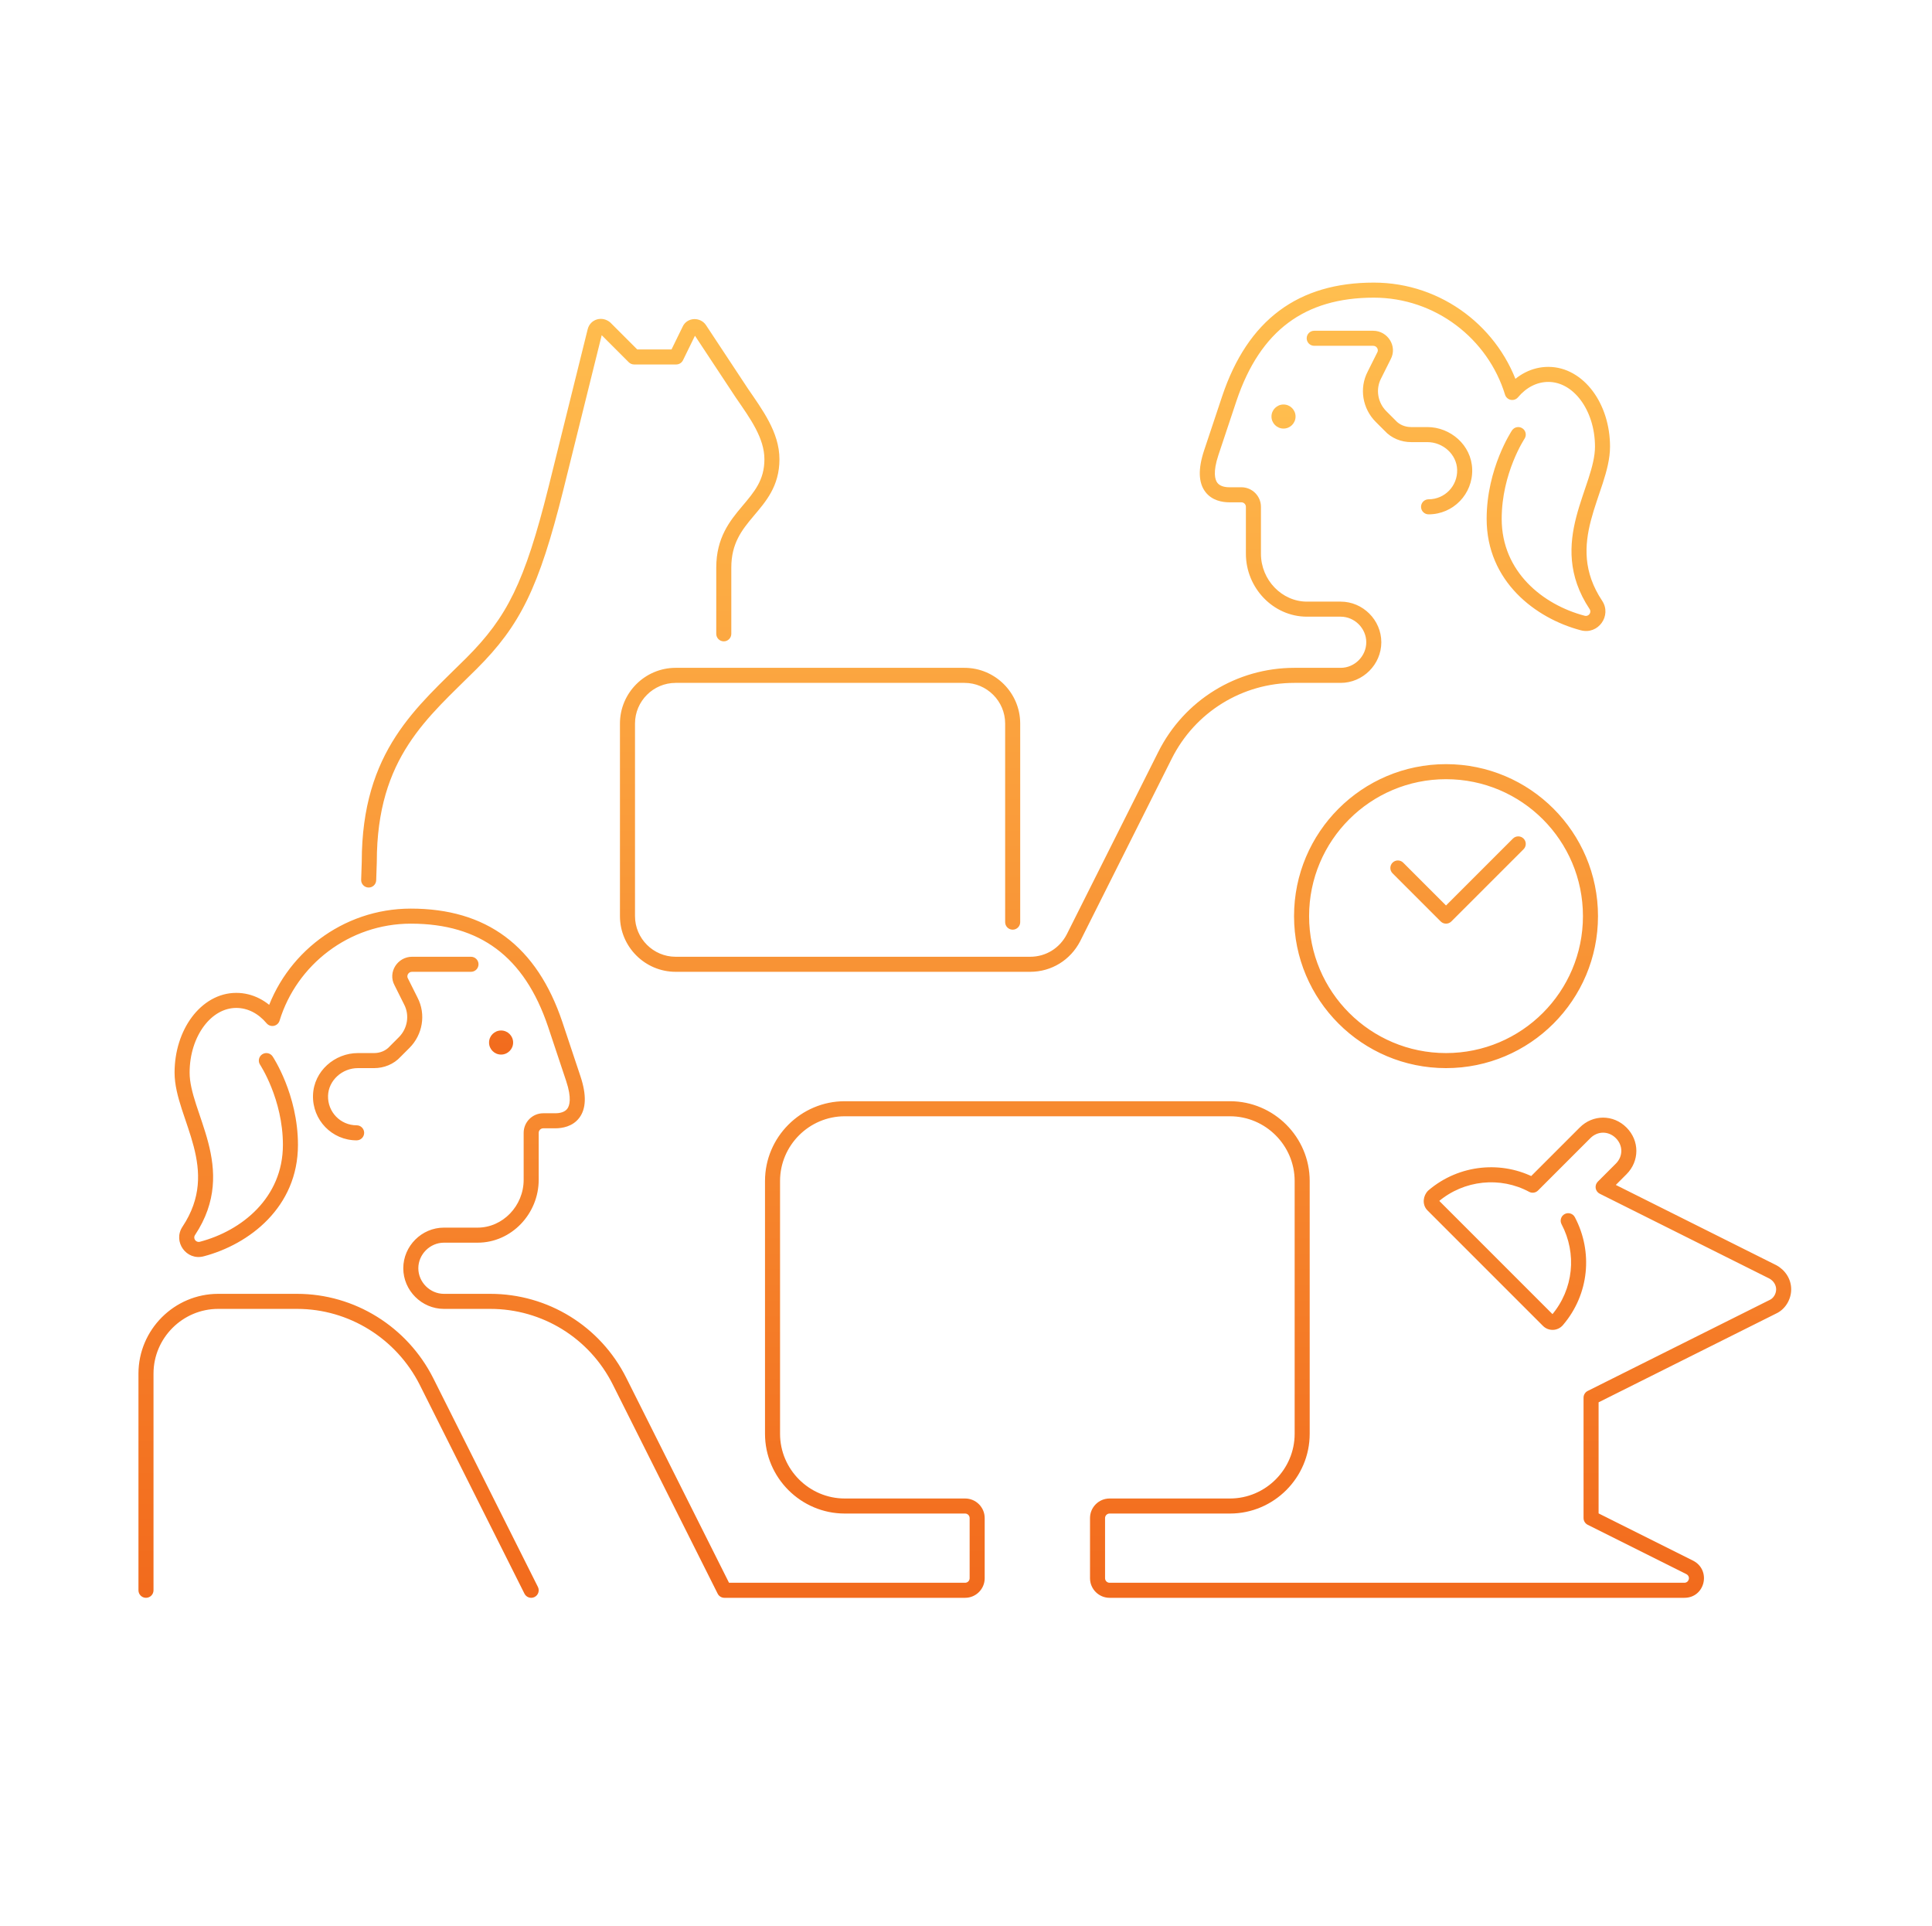 <svg width="321" height="320" viewBox="0 0 321 320" fill="none" xmlns="http://www.w3.org/2000/svg">
<path d="M59.255 189.45C59.945 189.45 60.505 188.89 60.505 188.2C60.505 187.51 59.945 186.95 59.255 186.95V189.45ZM53.255 182L52.005 181.962L52.005 181.963L53.255 182ZM65.655 174.7L64.771 173.816C64.755 173.832 64.74 173.847 64.726 173.864L65.655 174.7ZM68.255 166.3L67.137 166.859C67.14 166.865 67.143 166.872 67.147 166.878L68.255 166.3ZM66.655 163.1L67.773 162.541C67.767 162.53 67.761 162.518 67.755 162.507L66.655 163.1ZM78.255 161.45C78.945 161.45 79.505 160.89 79.505 160.2C79.505 159.51 78.945 158.95 78.255 158.95V161.45ZM45.255 169.2L44.299 170.005C44.594 170.355 45.056 170.516 45.505 170.425C45.953 170.333 46.316 170.004 46.45 169.566L45.255 169.2ZM31.355 204.5L32.395 205.193L32.397 205.191L31.355 204.5ZM33.555 207.5L33.236 206.291C33.231 206.293 33.225 206.294 33.22 206.296L33.555 207.5ZM45.295 175.507C44.912 174.932 44.136 174.777 43.562 175.16C42.987 175.543 42.832 176.319 43.215 176.893L45.295 175.507ZM87.138 264.76C87.447 265.377 88.198 265.627 88.815 265.317C89.432 265.008 89.682 264.257 89.372 263.64L87.138 264.76ZM70.855 229.5L71.972 228.94L71.97 228.935L70.855 229.5ZM23.005 264.2C23.005 264.89 23.564 265.45 24.255 265.45C24.945 265.45 25.505 264.89 25.505 264.2H23.005ZM92.255 170.2L93.441 169.805L93.44 169.802L92.255 170.2ZM102.955 229.5L101.837 230.059L101.837 230.06L102.955 229.5ZM120.355 264.2L119.238 264.76C119.449 265.183 119.882 265.45 120.355 265.45V264.2ZM280.755 260.4L281.337 259.294C281.329 259.29 281.322 259.286 281.314 259.282L280.755 260.4ZM264.355 252.2H263.105C263.105 252.673 263.372 253.106 263.796 253.318L264.355 252.2ZM264.355 232.2L263.796 231.082C263.372 231.294 263.105 231.726 263.105 232.2H264.355ZM294.555 217.1L294.038 215.962C294.024 215.968 294.01 215.975 293.996 215.982L294.555 217.1ZM294.555 211.3L295.153 210.203C295.14 210.195 295.127 210.189 295.114 210.182L294.555 211.3ZM266.355 197.2L265.471 196.316C265.187 196.6 265.057 197.004 265.121 197.4C265.185 197.797 265.436 198.138 265.796 198.318L266.355 197.2ZM254.655 196.9L254.062 198.001C254.548 198.262 255.148 198.174 255.539 197.784L254.655 196.9ZM238.155 198.7L237.345 197.748C237.319 197.77 237.295 197.792 237.271 197.816L238.155 198.7ZM258.755 219.3L257.803 218.49C257.795 218.499 257.787 218.509 257.779 218.519L258.755 219.3ZM261.66 202.216C261.338 201.606 260.581 201.372 259.971 201.695C259.361 202.017 259.127 202.773 259.45 203.384L261.66 202.216ZM237.355 82.95C236.665 82.95 236.105 83.51 236.105 84.2C236.105 84.89 236.665 85.45 237.355 85.45V82.95ZM243.355 78L244.604 77.963L244.604 77.962L243.355 78ZM230.955 70.7L231.884 69.864C231.869 69.847 231.854 69.832 231.839 69.816L230.955 70.7ZM228.355 62.3L229.463 62.878C229.466 62.872 229.47 62.865 229.473 62.859L228.355 62.3ZM229.955 59.1L228.854 58.507C228.848 58.518 228.842 58.53 228.837 58.541L229.955 59.1ZM218.355 54.95C217.665 54.95 217.105 55.51 217.105 56.2C217.105 56.89 217.665 57.45 218.355 57.45V54.95ZM251.255 65.2L250.06 65.566C250.194 66.004 250.556 66.333 251.005 66.425C251.453 66.516 251.916 66.355 252.211 66.005L251.255 65.2ZM265.155 100.5L264.113 101.191L264.115 101.193L265.155 100.5ZM262.955 103.5L263.289 102.296C263.284 102.294 263.279 102.293 263.274 102.291L262.955 103.5ZM253.295 72.893C253.678 72.319 253.523 71.543 252.948 71.16C252.374 70.777 251.598 70.932 251.215 71.507L253.295 72.893ZM204.255 66.2L203.07 65.802L203.069 65.805L204.255 66.2ZM193.555 125.5L194.672 126.06L194.673 126.059L193.555 125.5ZM178.355 155.8L179.465 156.375C179.467 156.37 179.47 156.365 179.472 156.36L178.355 155.8ZM167.005 153.2C167.005 153.89 167.565 154.45 168.255 154.45C168.945 154.45 169.505 153.89 169.505 153.2H167.005ZM233.139 143.316C232.651 142.828 231.859 142.828 231.371 143.316C230.883 143.804 230.883 144.596 231.371 145.084L233.139 143.316ZM240.255 152.2L239.371 153.084C239.859 153.572 240.651 153.572 241.139 153.084L240.255 152.2ZM253.139 141.084C253.627 140.596 253.627 139.804 253.139 139.316C252.651 138.828 251.859 138.828 251.371 139.316L253.139 141.084ZM60.006 146.158C59.983 146.848 60.523 147.426 61.213 147.449C61.903 147.472 62.481 146.932 62.504 146.242L60.006 146.158ZM61.355 143.2L62.604 143.242C62.605 143.228 62.605 143.214 62.605 143.2H61.355ZM92.355 81.2L93.568 81.503L93.568 81.501L92.355 81.2ZM98.855 55L97.642 54.697L97.642 54.699L98.855 55ZM100.555 54.5L101.439 53.616C101.412 53.589 101.384 53.564 101.355 53.54L100.555 54.5ZM105.355 59.3L104.471 60.184C104.705 60.418 105.023 60.55 105.355 60.55V59.3ZM112.355 59.3V60.55C112.832 60.55 113.268 60.278 113.478 59.849L112.355 59.3ZM114.555 54.8L115.678 55.349C115.687 55.33 115.696 55.311 115.704 55.292L114.555 54.8ZM116.255 54.7L117.298 54.011L117.295 54.007L116.255 54.7ZM123.255 65.3L122.212 65.989C122.216 65.995 122.22 66.001 122.224 66.007L123.255 65.3ZM119.005 105.3C119.005 105.99 119.565 106.55 120.255 106.55C120.945 106.55 121.505 105.99 121.505 105.3H119.005ZM59.255 186.95C56.565 186.95 54.425 184.738 54.504 182.037L52.005 181.963C51.885 186.062 55.145 189.45 59.255 189.45V186.95ZM54.504 182.038C54.582 179.483 56.858 177.45 59.455 177.45V174.95C55.652 174.95 52.128 177.916 52.005 181.962L54.504 182.038ZM59.455 177.45H62.155V174.95H59.455V177.45ZM62.155 177.45C63.764 177.45 65.418 176.831 66.584 175.536L64.726 173.864C64.091 174.568 63.146 174.95 62.155 174.95V177.45ZM66.539 175.584L68.039 174.084L66.271 172.316L64.771 173.816L66.539 175.584ZM68.039 174.084C70.208 171.914 70.826 168.526 69.363 165.722L67.147 166.878C68.084 168.674 67.701 170.886 66.271 172.316L68.039 174.084ZM69.373 165.741L67.773 162.541L65.537 163.659L67.137 166.859L69.373 165.741ZM67.755 162.507C67.532 162.092 67.841 161.45 68.455 161.45V158.95C66.068 158.95 64.378 161.508 65.554 163.693L67.755 162.507ZM68.455 161.45H78.255V158.95H68.455V161.45ZM46.211 168.395C44.414 166.261 41.982 164.95 39.255 164.95V167.45C41.127 167.45 42.896 168.339 44.299 170.005L46.211 168.395ZM39.255 164.95C36.272 164.95 33.681 166.564 31.878 168.977C30.077 171.388 29.005 174.657 29.005 178.2H31.505C31.505 175.143 32.433 172.412 33.881 170.473C35.329 168.536 37.237 167.45 39.255 167.45V164.95ZM29.005 178.2C29.005 180.209 29.56 182.262 30.207 184.268C30.875 186.336 31.625 188.321 32.183 190.464C33.267 194.637 33.499 199.008 30.313 203.809L32.397 205.191C36.111 199.592 35.792 194.413 34.602 189.835C34.022 187.604 33.204 185.414 32.587 183.501C31.949 181.525 31.505 179.791 31.505 178.2H29.005ZM30.315 203.807C28.68 206.259 30.96 209.518 33.889 208.704L33.22 206.296C32.55 206.482 32.03 205.741 32.395 205.193L30.315 203.807ZM33.874 208.709C41.385 206.726 49.505 200.58 49.505 190.2H47.005C47.005 199.02 40.124 204.474 33.236 206.291L33.874 208.709ZM49.505 190.2C49.505 185.996 48.455 182.335 47.416 179.736C46.894 178.433 46.372 177.388 45.977 176.664C45.78 176.302 45.613 176.019 45.495 175.823C45.435 175.726 45.387 175.65 45.353 175.597C45.337 175.57 45.323 175.549 45.313 175.534C45.308 175.527 45.304 175.521 45.301 175.516C45.3 175.514 45.298 175.512 45.297 175.51C45.297 175.509 45.296 175.509 45.296 175.508C45.296 175.508 45.295 175.507 45.295 175.507C45.295 175.507 45.295 175.507 44.255 176.2C43.215 176.893 43.215 176.893 43.214 176.893C43.214 176.893 43.214 176.892 43.214 176.892C43.214 176.892 43.214 176.892 43.214 176.892C43.214 176.892 43.214 176.892 43.214 176.893C43.215 176.894 43.217 176.897 43.22 176.901C43.225 176.909 43.234 176.923 43.246 176.942C43.271 176.98 43.309 177.041 43.359 177.123C43.459 177.287 43.605 177.536 43.782 177.861C44.138 178.512 44.615 179.467 45.094 180.664C46.054 183.065 47.005 186.404 47.005 190.2H49.505ZM89.372 263.64L71.972 228.94L69.737 230.06L87.138 264.76L89.372 263.64ZM71.97 228.935C67.661 220.423 58.935 214.95 49.355 214.95V217.45C57.975 217.45 65.849 222.377 69.74 230.064L71.97 228.935ZM49.355 214.95H36.255V217.45H49.355V214.95ZM36.255 214.95C28.965 214.95 23.005 220.91 23.005 228.2H25.505C25.505 222.29 30.345 217.45 36.255 217.45V214.95ZM23.005 228.2V264.2H25.505V228.2H23.005ZM46.45 169.566C49.294 160.276 58.02 153.45 68.255 153.45V150.95C56.89 150.95 47.216 158.524 44.06 168.834L46.45 169.566ZM68.255 153.45C74.048 153.45 78.744 154.847 82.47 157.627C86.202 160.411 89.078 164.67 91.07 170.598L93.44 169.802C91.332 163.53 88.208 158.789 83.965 155.623C79.716 152.453 74.462 150.95 68.255 150.95V153.45ZM91.069 170.595L94.069 179.595L96.441 178.805L93.441 169.805L91.069 170.595ZM94.069 179.595C95.024 182.461 94.633 183.696 94.255 184.2C93.862 184.723 93.121 184.95 92.255 184.95V187.45C93.388 187.45 95.147 187.177 96.255 185.7C97.377 184.204 97.486 181.939 96.441 178.805L94.069 179.595ZM92.255 184.95H90.255V187.45H92.255V184.95ZM90.255 184.95C88.465 184.95 87.005 186.41 87.005 188.2H89.505C89.505 187.79 89.845 187.45 90.255 187.45V184.95ZM87.005 188.2V196H89.505V188.2H87.005ZM87.005 196C87.005 200.355 83.52 203.95 79.355 203.95V206.45C84.99 206.45 89.505 201.645 89.505 196H87.005ZM79.355 203.95H73.755V206.45H79.355V203.95ZM73.755 203.95C70.064 203.95 67.005 207.01 67.005 210.7H69.505C69.505 208.39 71.445 206.45 73.755 206.45V203.95ZM67.005 210.7C67.005 214.39 70.064 217.45 73.755 217.45V214.95C71.445 214.95 69.505 213.01 69.505 210.7H67.005ZM73.755 217.45H81.455V214.95H73.755V217.45ZM81.455 217.45C90.082 217.45 97.949 222.283 101.837 230.059L104.073 228.941C99.761 220.317 91.028 214.95 81.455 214.95V217.45ZM101.837 230.06L119.238 264.76L121.472 263.64L104.072 228.94L101.837 230.06ZM120.355 265.45H160.355V262.95H120.355V265.45ZM160.355 265.45C162.145 265.45 163.605 263.99 163.605 262.2H161.105C161.105 262.61 160.765 262.95 160.355 262.95V265.45ZM163.605 262.2V252.2H161.105V262.2H163.605ZM163.605 252.2C163.605 250.41 162.145 248.95 160.355 248.95V251.45C160.765 251.45 161.105 251.79 161.105 252.2H163.605ZM160.355 248.95H140.355V251.45H160.355V248.95ZM140.355 248.95C134.445 248.95 129.605 244.11 129.605 238.2H127.105C127.105 245.49 133.065 251.45 140.355 251.45V248.95ZM129.605 238.2V196.2H127.105V238.2H129.605ZM129.605 196.2C129.605 190.29 134.445 185.45 140.355 185.45V182.95C133.065 182.95 127.105 188.91 127.105 196.2H129.605ZM140.355 185.45H204.355V182.95H140.355V185.45ZM204.355 185.45C210.265 185.45 215.105 190.29 215.105 196.2H217.605C217.605 188.91 211.645 182.95 204.355 182.95V185.45ZM215.105 196.2V238.2H217.605V196.2H215.105ZM215.105 238.2C215.105 244.11 210.265 248.95 204.355 248.95V251.45C211.645 251.45 217.605 245.49 217.605 238.2H215.105ZM204.355 248.95H184.355V251.45H204.355V248.95ZM184.355 248.95C182.565 248.95 181.105 250.41 181.105 252.2H183.605C183.605 251.79 183.945 251.45 184.355 251.45V248.95ZM181.105 252.2V262.2H183.605V252.2H181.105ZM181.105 262.2C181.105 263.99 182.565 265.45 184.355 265.45V262.95C183.945 262.95 183.605 262.61 183.605 262.2H181.105ZM184.355 265.45H279.855V262.95H184.355V265.45ZM279.855 265.45C283.29 265.45 284.365 260.887 281.337 259.294L280.173 261.506C280.945 261.913 280.619 262.95 279.855 262.95V265.45ZM281.314 259.282L264.914 251.082L263.796 253.318L280.196 261.518L281.314 259.282ZM265.605 252.2V232.2H263.105V252.2H265.605ZM264.914 233.318L295.114 218.218L293.996 215.982L263.796 231.082L264.914 233.318ZM295.072 218.238C296.662 217.515 297.605 215.841 297.605 214.2H295.105C295.105 214.959 294.648 215.685 294.038 215.962L295.072 218.238ZM297.605 214.2C297.605 212.499 296.615 211 295.153 210.203L293.956 212.397C294.694 212.8 295.105 213.501 295.105 214.2H297.605ZM295.114 210.182L266.914 196.082L265.796 198.318L293.996 212.418L295.114 210.182ZM267.239 198.084L270.239 195.084L268.471 193.316L265.471 196.316L267.239 198.084ZM270.239 195.084C272.427 192.896 272.427 189.504 270.239 187.316L268.471 189.084C269.683 190.296 269.683 192.104 268.471 193.316L270.239 195.084ZM270.239 187.316C268.051 185.128 264.659 185.128 262.471 187.316L264.239 189.084C265.451 187.872 267.259 187.872 268.471 189.084L270.239 187.316ZM262.471 187.316L253.771 196.016L255.539 197.784L264.239 189.084L262.471 187.316ZM255.248 195.799C249.598 192.757 242.44 193.411 237.345 197.748L238.965 199.652C243.27 195.988 249.312 195.443 254.062 198.001L255.248 195.799ZM237.271 197.816C236.859 198.228 236.611 198.778 236.56 199.337C236.508 199.904 236.658 200.571 237.171 201.084L238.939 199.316C238.99 199.367 239.021 199.425 239.037 199.475C239.052 199.522 239.051 199.553 239.05 199.563C239.049 199.573 239.047 199.575 239.048 199.572C239.05 199.57 239.048 199.574 239.039 199.584L237.271 197.816ZM237.171 201.084L256.371 220.284L258.139 218.516L238.939 199.316L237.171 201.084ZM256.371 220.284C257.28 221.193 258.85 221.182 259.731 220.081L257.779 218.519C257.812 218.478 257.877 218.442 257.948 218.439C258.008 218.436 258.079 218.457 258.139 218.516L256.371 220.284ZM259.707 220.11C264.046 215.012 264.694 207.958 261.66 202.216L259.45 203.384C262.016 208.242 261.464 214.188 257.803 218.49L259.707 220.11ZM237.355 85.45C241.465 85.45 244.725 82.062 244.604 77.963L242.105 78.037C242.185 80.738 240.045 82.95 237.355 82.95V85.45ZM244.604 77.962C244.482 73.916 240.958 70.95 237.155 70.95V73.45C239.752 73.45 242.028 75.484 242.105 78.038L244.604 77.962ZM237.155 70.95H234.455V73.45H237.155V70.95ZM234.455 70.95C233.464 70.95 232.518 70.568 231.884 69.864L230.026 71.536C231.192 72.832 232.846 73.45 234.455 73.45V70.95ZM231.839 69.816L230.339 68.316L228.571 70.084L230.071 71.584L231.839 69.816ZM230.339 68.316C228.908 66.886 228.526 64.674 229.463 62.878L227.247 61.722C225.783 64.526 226.401 67.914 228.571 70.084L230.339 68.316ZM229.473 62.859L231.073 59.659L228.837 58.541L227.237 61.741L229.473 62.859ZM231.055 59.693C232.232 57.508 230.541 54.95 228.155 54.95V57.45C228.768 57.45 229.078 58.092 228.854 58.507L231.055 59.693ZM228.155 54.95H218.355V57.45H228.155V54.95ZM252.211 66.005C253.614 64.339 255.382 63.45 257.255 63.45V60.95C254.527 60.95 252.096 62.261 250.299 64.395L252.211 66.005ZM257.255 63.45C259.272 63.45 261.181 64.536 262.629 66.473C264.077 68.412 265.005 71.143 265.005 74.2H267.505C267.505 70.657 266.433 67.388 264.631 64.977C262.829 62.564 260.237 60.95 257.255 60.95V63.45ZM265.005 74.2C265.005 75.791 264.56 77.525 263.923 79.501C263.306 81.414 262.488 83.604 261.908 85.835C260.717 90.413 260.399 95.592 264.113 101.191L266.196 99.809C263.011 95.008 263.242 90.637 264.327 86.465C264.884 84.321 265.635 82.336 266.302 80.268C266.949 78.262 267.505 76.209 267.505 74.2H265.005ZM264.115 101.193C264.48 101.741 263.96 102.482 263.289 102.296L262.62 104.704C265.55 105.518 267.83 102.259 266.195 99.807L264.115 101.193ZM263.274 102.291C256.385 100.474 249.505 95.019 249.505 86.2H247.005C247.005 96.58 255.124 102.726 262.636 104.709L263.274 102.291ZM249.505 86.2C249.505 82.404 250.455 79.065 251.415 76.664C251.894 75.467 252.372 74.512 252.727 73.861C252.905 73.536 253.051 73.287 253.151 73.123C253.201 73.041 253.239 72.981 253.264 72.942C253.276 72.922 253.285 72.909 253.29 72.901C253.293 72.897 253.295 72.894 253.295 72.893C253.296 72.892 253.296 72.892 253.296 72.892C253.296 72.892 253.296 72.892 253.296 72.892C253.296 72.892 253.295 72.893 253.295 72.893C253.295 72.893 253.295 72.893 252.255 72.2C251.215 71.507 251.215 71.507 251.214 71.507C251.214 71.507 251.214 71.508 251.214 71.508C251.213 71.509 251.213 71.509 251.212 71.51C251.211 71.512 251.21 71.514 251.209 71.516C251.206 71.521 251.202 71.527 251.197 71.534C251.187 71.549 251.173 71.57 251.156 71.597C251.122 71.65 251.075 71.726 251.015 71.823C250.896 72.019 250.73 72.302 250.533 72.664C250.138 73.388 249.615 74.433 249.094 75.736C248.054 78.335 247.005 81.996 247.005 86.2H249.505ZM252.45 64.834C249.294 54.524 239.62 46.95 228.255 46.95V49.45C238.49 49.45 247.216 56.276 250.06 65.566L252.45 64.834ZM228.255 46.95C222.048 46.95 216.794 48.453 212.545 51.623C208.302 54.789 205.178 59.53 203.07 65.802L205.44 66.598C207.432 60.67 210.308 56.411 214.04 53.627C217.766 50.847 222.462 49.45 228.255 49.45V46.95ZM203.069 65.805L200.069 74.805L202.441 75.595L205.441 66.595L203.069 65.805ZM200.069 74.805C199.024 77.939 199.133 80.204 200.255 81.7C201.362 83.177 203.121 83.45 204.255 83.45V80.95C203.388 80.95 202.647 80.723 202.255 80.2C201.877 79.696 201.486 78.461 202.441 75.595L200.069 74.805ZM204.255 83.45H206.255V80.95H204.255V83.45ZM206.255 83.45C206.665 83.45 207.005 83.79 207.005 84.2H209.505C209.505 82.41 208.045 80.95 206.255 80.95V83.45ZM207.005 84.2V92H209.505V84.2H207.005ZM207.005 92C207.005 97.645 211.52 102.45 217.155 102.45V99.95C212.99 99.95 209.505 96.355 209.505 92H207.005ZM217.155 102.45H222.755V99.95H217.155V102.45ZM222.755 102.45C225.065 102.45 227.005 104.39 227.005 106.7H229.505C229.505 103.01 226.445 99.95 222.755 99.95V102.45ZM227.005 106.7C227.005 109.01 225.065 110.95 222.755 110.95V113.45C226.445 113.45 229.505 110.39 229.505 106.7H227.005ZM222.755 110.95H215.055V113.45H222.755V110.95ZM215.055 110.95C205.482 110.95 196.749 116.317 192.437 124.941L194.673 126.059C198.561 118.283 206.428 113.45 215.055 113.45V110.95ZM192.438 124.939L177.238 155.239L179.472 156.36L194.672 126.06L192.438 124.939ZM177.245 155.225C176.055 157.521 173.776 158.95 171.155 158.95V161.45C174.733 161.45 177.855 159.479 179.465 156.375L177.245 155.225ZM171.155 158.95H112.255V161.45H171.155V158.95ZM112.255 158.95C108.545 158.95 105.505 155.91 105.505 152.2H103.005C103.005 157.29 107.165 161.45 112.255 161.45V158.95ZM105.505 152.2V120.2H103.005V152.2H105.505ZM105.505 120.2C105.505 116.49 108.545 113.45 112.255 113.45V110.95C107.165 110.95 103.005 115.11 103.005 120.2H105.505ZM112.255 113.45H160.255V110.95H112.255V113.45ZM160.255 113.45C163.965 113.45 167.005 116.49 167.005 120.2H169.505C169.505 115.11 165.345 110.95 160.255 110.95V113.45ZM167.005 120.2V153.2H169.505V120.2H167.005ZM263.005 152.2C263.005 164.764 252.819 174.95 240.255 174.95V177.45C254.2 177.45 265.505 166.145 265.505 152.2H263.005ZM240.255 174.95C227.69 174.95 217.505 164.764 217.505 152.2H215.005C215.005 166.145 226.31 177.45 240.255 177.45V174.95ZM217.505 152.2C217.505 139.635 227.69 129.45 240.255 129.45V126.95C226.31 126.95 215.005 138.255 215.005 152.2H217.505ZM240.255 129.45C252.819 129.45 263.005 139.635 263.005 152.2H265.505C265.505 138.255 254.2 126.95 240.255 126.95V129.45ZM231.371 145.084L239.371 153.084L241.139 151.316L233.139 143.316L231.371 145.084ZM241.139 153.084L253.139 141.084L251.371 139.316L239.371 151.316L241.139 153.084ZM62.504 146.242L62.604 143.242L60.106 143.158L60.006 146.158L62.504 146.242ZM62.605 143.2C62.605 134.433 64.764 128.446 67.866 123.668C71.01 118.824 75.117 115.206 79.239 111.084L77.471 109.316C73.493 113.294 69.1 117.176 65.769 122.307C62.395 127.504 60.105 133.967 60.105 143.2H62.605ZM79.239 111.084C82.815 107.508 85.406 104.147 87.604 99.621C89.787 95.126 91.562 89.524 93.568 81.503L91.142 80.897C89.147 88.876 87.422 94.274 85.356 98.529C83.304 102.753 80.895 105.892 77.471 109.316L79.239 111.084ZM93.568 81.501L100.068 55.301L97.642 54.699L91.142 80.899L93.568 81.501ZM100.068 55.303C100.066 55.31 100.053 55.349 100.01 55.392C99.969 55.433 99.922 55.458 99.88 55.469C99.839 55.48 99.808 55.478 99.787 55.474C99.777 55.471 99.769 55.468 99.763 55.465C99.757 55.462 99.755 55.46 99.755 55.46L101.355 53.54C100.754 53.038 99.962 52.858 99.23 53.055C98.472 53.26 97.853 53.852 97.642 54.697L100.068 55.303ZM99.671 55.384L104.471 60.184L106.239 58.416L101.439 53.616L99.671 55.384ZM105.355 60.55H112.355V58.05H105.355V60.55ZM113.478 59.849L115.678 55.349L113.432 54.251L111.232 58.751L113.478 59.849ZM115.704 55.292C115.676 55.358 115.622 55.422 115.554 55.464C115.494 55.502 115.443 55.511 115.414 55.512C115.375 55.513 115.286 55.501 115.215 55.393L117.295 54.007C116.823 53.299 116.035 52.987 115.321 53.013C114.586 53.041 113.778 53.44 113.406 54.308L115.704 55.292ZM115.212 55.389L122.212 65.989L124.298 64.611L117.298 54.011L115.212 55.389ZM122.224 66.007C123.447 67.791 124.641 69.463 125.548 71.193C126.446 72.906 127.005 74.576 127.005 76.3H129.505C129.505 74.024 128.764 71.944 127.762 70.032C126.769 68.137 125.463 66.309 124.286 64.593L122.224 66.007ZM127.005 76.3C127.005 79.79 125.322 81.718 123.299 84.12C121.265 86.535 119.005 89.33 119.005 94.3H121.505C121.505 90.269 123.245 88.065 125.211 85.73C127.188 83.382 129.505 80.809 129.505 76.3H127.005ZM119.005 94.3V105.3H121.505V94.3H119.005Z" fill="url(#paint0_linear_4_323)"/>
<path d="M83.255 175.2C84.359 175.2 85.255 174.305 85.255 173.2C85.255 172.095 84.359 171.2 83.255 171.2C82.15 171.2 81.255 172.095 81.255 173.2C81.255 174.305 82.15 175.2 83.255 175.2Z" fill="url(#paint1_linear_4_323)"/>
<path d="M213.255 71.2C214.359 71.2 215.255 70.305 215.255 69.2C215.255 68.095 214.359 67.2 213.255 67.2C212.15 67.2 211.255 68.095 211.255 69.2C211.255 70.305 212.15 71.2 213.255 71.2Z" fill="url(#paint2_linear_4_323)"/>
<defs>
<linearGradient id="paint0_linear_4_323" x1="160.305" y1="48.2" x2="160.305" y2="264.2" gradientUnits="userSpaceOnUse">
<stop stop-color="#FFBE4F"/>
<stop offset="1" stop-color="#F26B1D"/>
</linearGradient>
<linearGradient id="paint1_linear_4_323" x1="148.255" y1="67.2" x2="148.255" y2="175.2" gradientUnits="userSpaceOnUse">
<stop stop-color="#FFBE4F"/>
<stop offset="1" stop-color="#F26B1D"/>
</linearGradient>
<linearGradient id="paint2_linear_4_323" x1="148.255" y1="67.2" x2="148.255" y2="175.2" gradientUnits="userSpaceOnUse">
<stop stop-color="#FFBE4F"/>
<stop offset="1" stop-color="#F26B1D"/>
</linearGradient>
</defs>
</svg>
